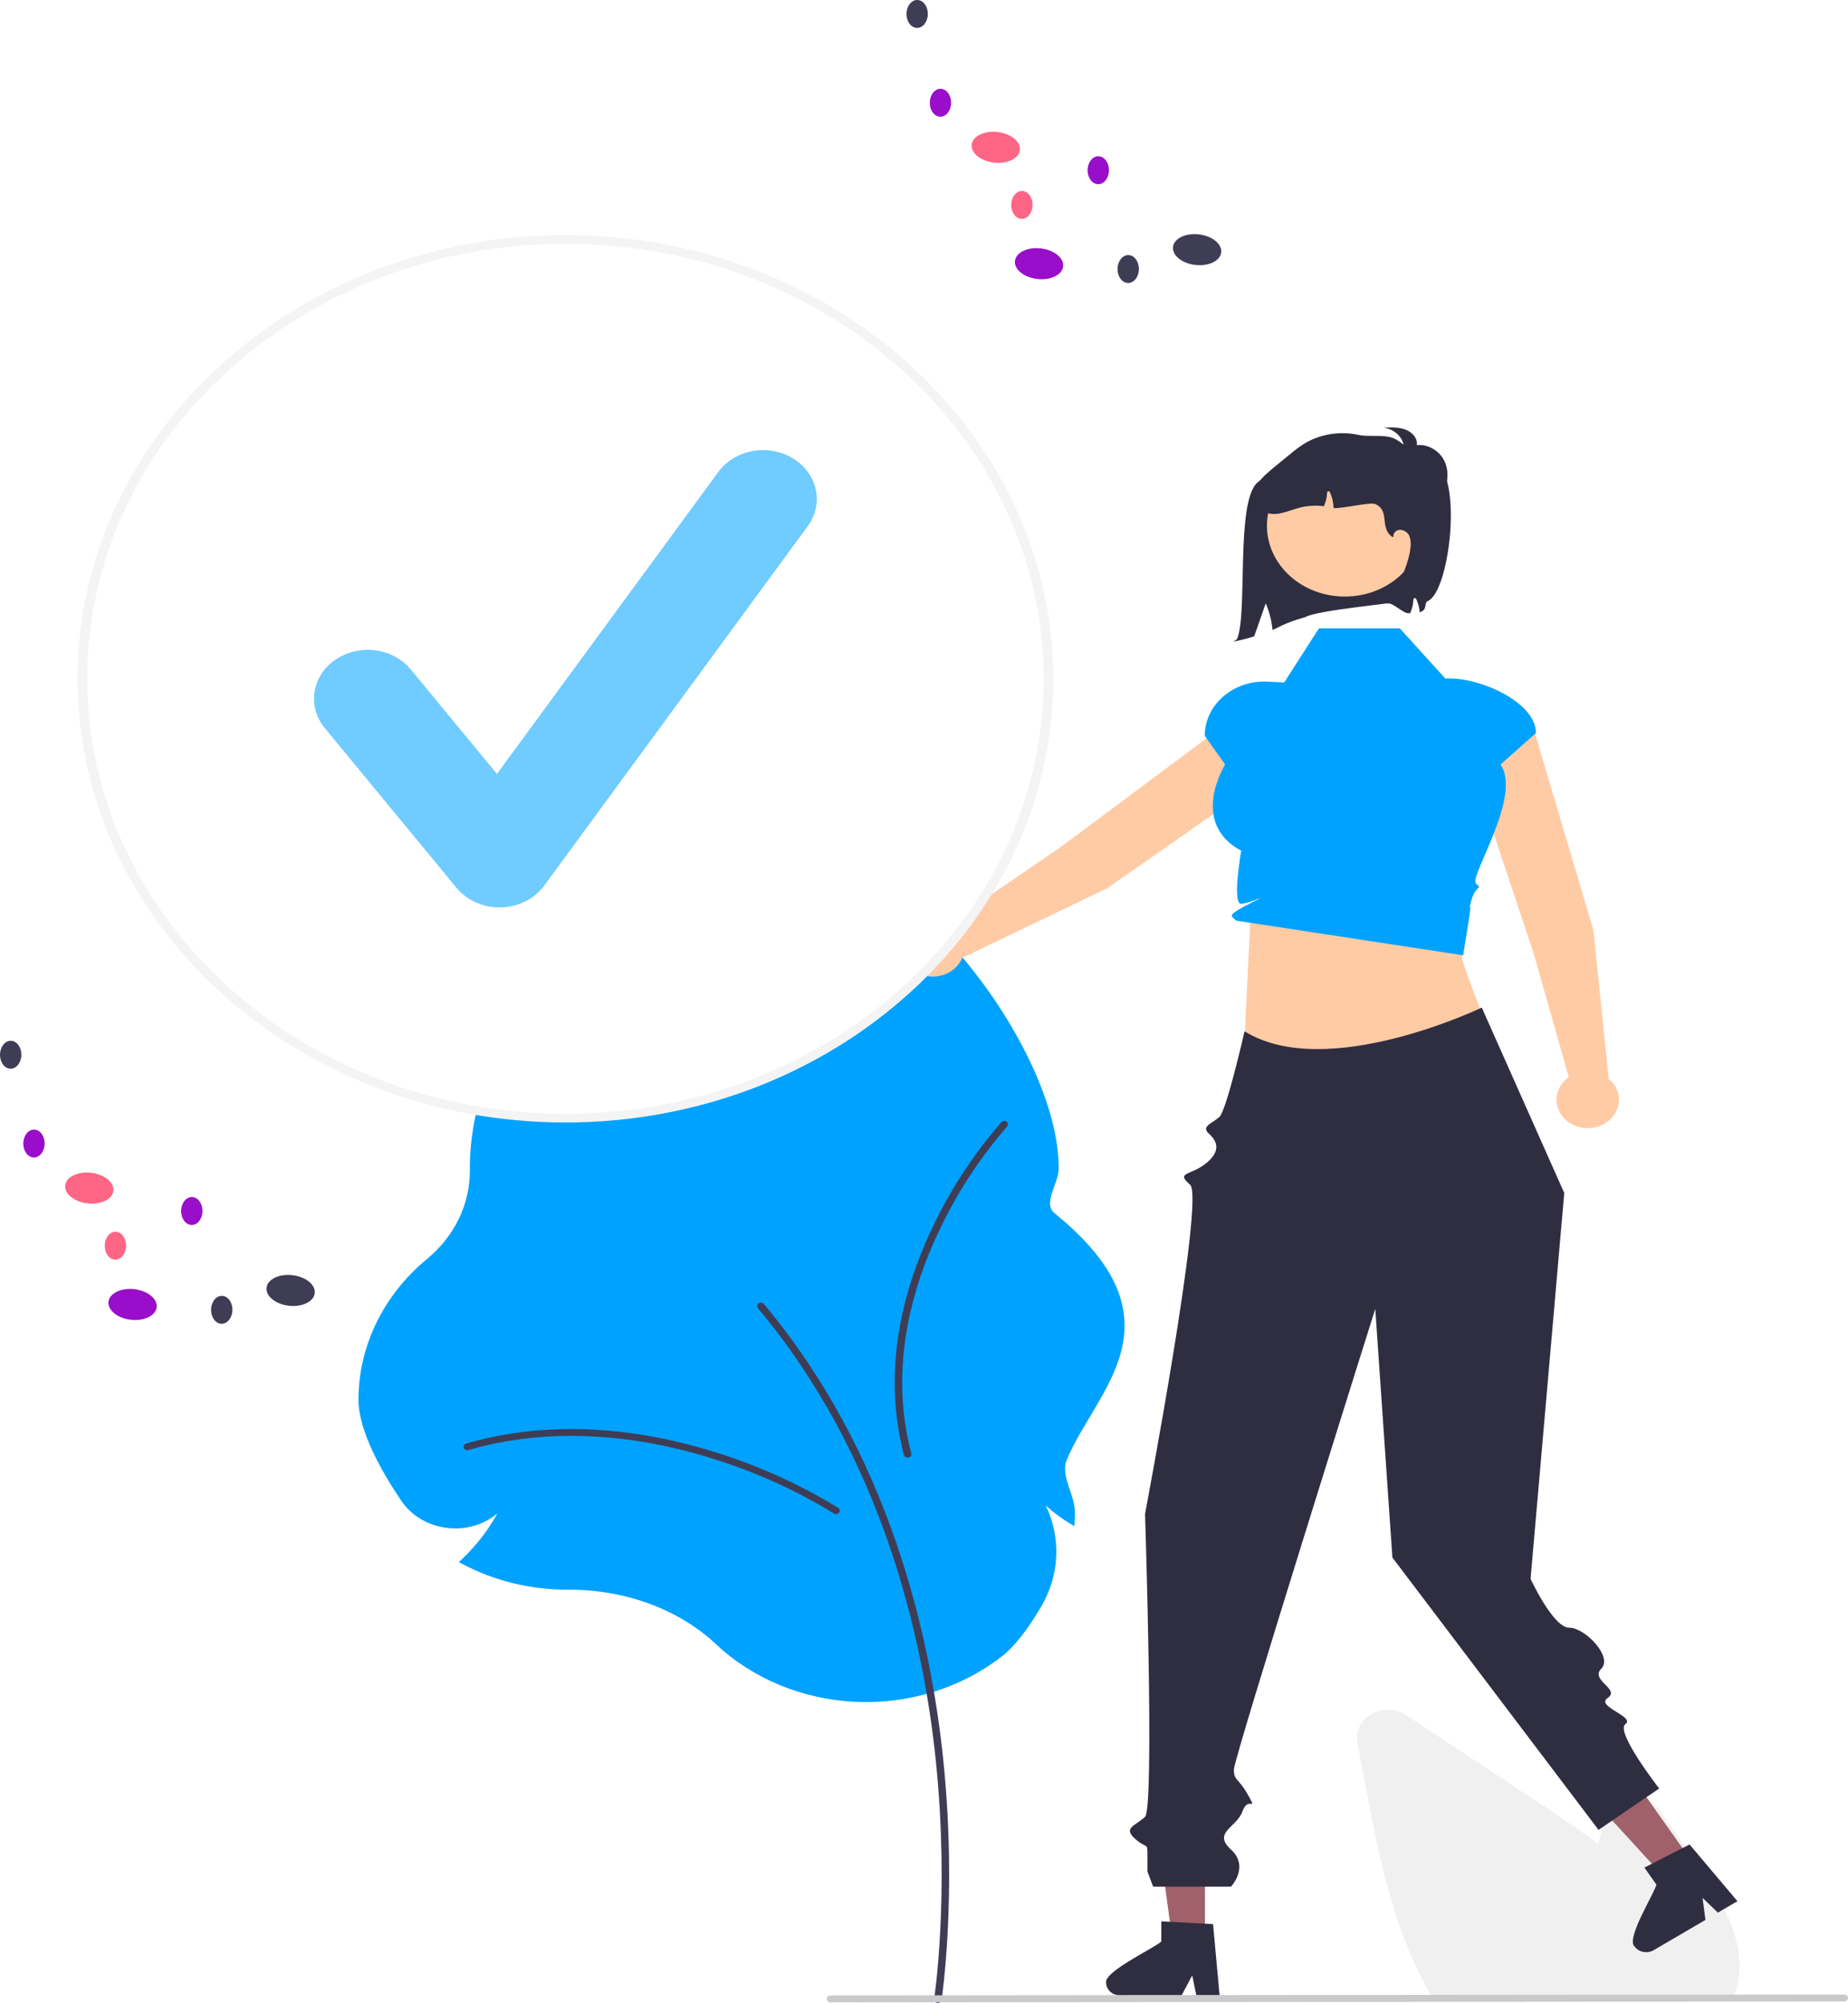 <svg width="323" height="350" viewBox="0 0 323 350" fill="none" xmlns="http://www.w3.org/2000/svg">
<rect x="0" y="0" width="323" height="350" fill="#808080" stroke="none"/>
<g clip-path="url(#clip0_45_4481)">
<rect width="323" height="350" fill="white"/>
<path d="M125.101 287.267C118.674 281.24 109.36 277.783 99.548 277.783L99.17 277.784C92.707 277.786 86.359 276.228 80.776 273.268L80.195 272.96L80.663 272.521C83.196 270.138 85.311 267.415 86.934 264.447C85.782 265.425 84.407 266.16 82.907 266.6C81.407 267.041 79.819 267.176 78.255 266.997C76.604 266.818 75.019 266.301 73.619 265.486C72.219 264.671 71.04 263.577 70.171 262.289C66.742 257.229 62.654 250.05 62.654 244.581C62.659 239.958 63.724 235.387 65.779 231.16C67.835 226.932 70.837 223.14 74.594 220.025C76.973 218.075 78.872 215.691 80.169 213.029C81.467 210.366 82.132 207.485 82.123 204.573L82.121 204.159C82.12 200.325 82.635 196.506 83.655 192.786L83.759 192.41L84.184 192.424C86.925 192.509 89.667 192.3 92.355 191.801C89.834 191.52 87.368 190.924 85.027 190.029L84.57 189.861L84.725 189.435C95.422 183.412 119.569 186.531 133.585 157.373C144.95 133.73 185.05 178.361 185.05 204.159C185.05 206.791 182.184 210.27 184.329 212.01C207.515 230.818 191.517 242.895 186.473 255.048C185.277 257.931 187.871 261.096 187.871 264.216C187.871 264.745 187.857 265.291 187.827 265.84L187.783 266.683L187.009 266.215C185.48 265.304 184.063 264.247 182.781 263.061C184.111 265.843 184.737 268.861 184.615 271.893C184.492 274.924 183.624 277.892 182.073 280.578C179.643 284.748 177.293 287.733 175.086 289.45C168.019 294.949 158.908 297.786 149.617 297.38C140.326 296.974 131.556 293.357 125.101 287.267H125.101Z" fill="#00A2FF"/>
<path d="M163.918 350C164.076 350 164.229 349.948 164.348 349.854C164.467 349.759 164.545 349.629 164.567 349.487C164.595 349.309 167.328 331.388 164.874 307.57C162.607 285.574 155.328 253.891 133.523 227.871C133.471 227.808 133.405 227.756 133.331 227.716C133.256 227.677 133.174 227.651 133.088 227.64C133.003 227.63 132.916 227.635 132.832 227.655C132.749 227.675 132.671 227.71 132.602 227.757C132.533 227.805 132.476 227.864 132.432 227.932C132.389 228 132.361 228.075 132.349 228.153C132.338 228.23 132.343 228.309 132.365 228.385C132.387 228.461 132.426 228.532 132.478 228.595C154.095 254.39 161.315 285.84 163.566 307.681C166.006 331.36 163.295 349.142 163.267 349.319C163.254 349.403 163.261 349.49 163.287 349.572C163.314 349.654 163.36 349.73 163.422 349.794C163.483 349.859 163.56 349.911 163.645 349.946C163.731 349.982 163.824 350 163.918 350V350Z" fill="#3F3D56"/>
<path d="M146.124 264.574C146.263 264.574 146.398 264.534 146.51 264.46C146.622 264.386 146.706 264.281 146.749 264.161C146.792 264.041 146.792 263.912 146.749 263.792C146.706 263.672 146.623 263.568 146.51 263.494C140.297 259.67 133.585 256.563 126.529 254.245C115.505 250.575 98.741 247.248 81.483 252.242C81.4 252.266 81.324 252.304 81.258 252.355C81.192 252.405 81.137 252.467 81.098 252.537C81.058 252.607 81.034 252.683 81.026 252.761C81.019 252.839 81.029 252.918 81.055 252.993C81.081 253.068 81.123 253.137 81.179 253.197C81.235 253.257 81.303 253.306 81.38 253.342C81.456 253.378 81.54 253.4 81.626 253.407C81.712 253.413 81.799 253.404 81.881 253.38C98.786 248.489 115.246 251.761 126.077 255.366C133.02 257.645 139.625 260.699 145.738 264.46C145.85 264.534 145.985 264.574 146.124 264.574Z" fill="#3F3D56"/>
<path d="M176.18 196.507C176.19 196.381 176.156 196.256 176.083 196.149C176.01 196.042 175.901 195.958 175.772 195.911C175.644 195.863 175.502 195.854 175.368 195.884C175.233 195.914 175.112 195.982 175.023 196.079C170.381 201.438 166.489 207.302 163.439 213.534C158.619 223.268 153.762 238.231 157.998 254.243C158.018 254.319 158.054 254.391 158.105 254.454C158.156 254.518 158.22 254.572 158.293 254.613C158.367 254.654 158.449 254.681 158.534 254.693C158.619 254.706 158.706 254.703 158.79 254.684C158.874 254.666 158.953 254.633 159.023 254.586C159.093 254.54 159.152 254.482 159.197 254.415C159.242 254.348 159.272 254.274 159.285 254.196C159.299 254.119 159.295 254.04 159.275 253.963C155.126 238.28 159.901 223.588 164.636 214.025C167.635 207.892 171.462 202.122 176.027 196.849C176.116 196.753 176.17 196.633 176.18 196.507Z" fill="#3F3D56"/>
<path d="M302.848 349.368H250.57L250.345 348.997C249.677 347.895 249.031 346.727 248.428 345.527C243.043 335.044 240.767 323.055 238.759 312.478L237.247 304.505C237.064 303.539 237.202 302.546 237.643 301.652C238.084 300.758 238.809 300.004 239.724 299.487C240.64 298.97 241.704 298.713 242.781 298.749C243.858 298.785 244.898 299.112 245.769 299.689C253.714 304.945 261.662 310.197 269.613 315.443C272.624 317.435 276.062 319.74 279.355 322.232C279.672 320.829 280.005 319.421 280.337 318.034C280.566 317.076 281.104 316.202 281.883 315.523C282.662 314.845 283.645 314.394 284.708 314.226C285.77 314.059 286.864 314.185 287.847 314.586C288.831 314.987 289.661 315.646 290.231 316.478L296.347 325.414C300.809 331.939 304.746 338.369 303.944 345.304C303.948 345.389 303.941 345.473 303.923 345.556C303.762 346.695 303.465 347.815 303.035 348.895L302.848 349.368Z" fill="#F0F0F0"/>
<path d="M278.492 162.491L268.403 128.536C267.971 127.098 266.934 125.873 265.517 125.124C264.1 124.375 262.416 124.163 260.829 124.533C260.008 124.725 259.238 125.067 258.567 125.537C257.895 126.008 257.336 126.598 256.924 127.272C256.512 127.946 256.255 128.688 256.169 129.455C256.082 130.222 256.169 130.997 256.423 131.733L268.092 166.711L274.198 188.238C273.308 188.855 272.65 189.706 272.311 190.676C271.973 191.645 271.97 192.686 272.305 193.657C272.64 194.628 273.295 195.481 274.182 196.102C275.068 196.722 276.144 197.079 277.261 197.124C278.379 197.17 279.485 196.901 280.429 196.355C281.373 195.809 282.109 195.012 282.537 194.072C282.966 193.132 283.066 192.096 282.823 191.102C282.581 190.109 282.009 189.208 281.183 188.521L278.492 162.491Z" fill="#FFCBA5"/>
<path d="M193.593 155.178L224.248 133.726C225.544 132.814 226.393 131.475 226.613 129.998C226.833 128.522 226.405 127.026 225.422 125.833C224.914 125.216 224.272 124.7 223.537 124.316C222.802 123.931 221.989 123.687 221.147 123.598C220.305 123.509 219.452 123.577 218.639 123.798C217.827 124.018 217.072 124.387 216.422 124.881L185.33 148.052L165.785 161.407C164.817 160.896 163.701 160.667 162.586 160.753C161.471 160.839 160.412 161.235 159.554 161.887C158.695 162.539 158.078 163.416 157.786 164.398C157.494 165.38 157.542 166.42 157.923 167.377C158.304 168.333 159 169.16 159.915 169.744C160.831 170.329 161.922 170.643 163.041 170.644C164.16 170.645 165.252 170.333 166.169 169.749C167.086 169.166 167.783 168.341 168.166 167.385L193.593 155.178Z" fill="#FFCBA5"/>
<path d="M218.578 160.109L217.227 187.549L259.654 179.165C256.043 168.139 253.588 166.258 256.301 158.585L218.578 160.109Z" fill="#FFCBA5"/>
<path d="M244.666 109.803H230.529L224.458 119.25L221.565 119.105C220.15 119.033 218.734 119.226 217.404 119.669C216.073 120.112 214.856 120.798 213.827 121.683C212.798 122.569 211.978 123.636 211.418 124.82C210.857 126.003 210.568 127.278 210.568 128.567L214.133 133.59C214.133 133.59 207.758 143.691 216.941 148.661C216.941 148.661 215.303 158.024 216.941 157.923C218.578 157.822 222.351 155.917 218.578 157.822C214.806 159.728 215.087 159.984 215.575 160.428L216.063 160.871L255.729 166.927C255.729 166.927 256.89 159.936 257.015 158.688C257.14 157.441 256.301 160.49 257.14 157.441C257.978 154.392 259.235 155.536 257.978 154.392C256.721 153.249 266.125 139.084 262.261 133.59L268.457 128.095C268.457 122.825 259.147 118.552 253.351 118.552H252.608L244.666 109.803Z" fill="#00A2FF"/>
<path d="M210.604 338.789H204.882L202.16 318.721L210.605 318.721L210.604 338.789Z" fill="#A0616A"/>
<path d="M193.334 346.466C193.337 347.048 193.592 347.607 194.045 348.019C194.498 348.432 195.111 348.665 195.752 348.669H206.524L206.858 348.04L208.381 345.182L208.971 348.04L209.102 348.669H213.165L213.107 348.036L212.023 336.223L210.606 336.144L204.483 335.814L202.978 335.73V339.258C201.837 340.361 192.879 344.535 193.334 346.466Z" fill="#2F2E41"/>
<path d="M295.642 325.161L290.83 327.976L276.6 312.438L283.703 308.284L295.642 325.161Z" fill="#A0616A"/>
<path d="M285.686 340.113C286.035 340.602 286.582 340.946 287.208 341.07C287.835 341.194 288.489 341.089 289.031 340.777L298.089 335.478L297.996 334.785L297.576 331.631L299.774 333.745L300.258 334.21L303.674 332.211L303.249 331.707L295.309 322.305L294.07 322.936L288.724 325.671L287.409 326.341L289.508 329.307C289.205 330.797 284.155 338.713 285.686 340.113Z" fill="#2F2E41"/>
<path d="M322.335 349.734L145.156 349.891C144.979 349.891 144.81 349.826 144.685 349.712C144.561 349.598 144.491 349.444 144.491 349.283C144.491 349.122 144.561 348.968 144.685 348.854C144.81 348.74 144.979 348.676 145.156 348.675L322.335 348.518C322.512 348.519 322.681 348.583 322.806 348.697C322.93 348.811 323 348.965 323 349.126C323 349.287 322.93 349.441 322.806 349.555C322.681 349.669 322.512 349.734 322.335 349.734Z" fill="#CACACA"/>
<path d="M258.99 176.065C258.99 176.065 231.869 189.109 217.525 180.21C217.525 180.21 214.387 194.028 213.129 195.172C211.872 196.315 209.869 196.813 211.289 198.089C212.71 199.364 213.501 201.087 210.8 203.274C208.1 205.462 205.407 204.768 208.011 207.02C210.615 209.273 200.136 264.535 200.136 264.535C200.136 264.535 201.813 315.926 200.136 317.48C198.459 319.034 196.218 319.382 198.387 321.304C200.555 323.226 200.555 321.736 200.555 324.387V327.038L201.547 329.672H215.156C215.156 329.672 218.441 326.203 215.156 323.19C211.872 320.178 216.156 319.353 217.158 316.526C218.159 313.699 219.836 316.748 218.159 313.699C216.483 310.65 215.677 311.23 215.661 309.225C215.644 307.22 240.374 228.71 240.374 228.71L243.369 272.164L279.397 319.754L290.001 312.522C290.001 312.522 282.28 302.639 284.086 301.28C285.891 299.922 278.765 298.218 281.012 296.685C283.259 295.153 277.849 293.608 279.888 291.577C281.927 289.545 277.079 284.425 274.27 284.425C271.461 284.425 267.518 275.889 267.518 275.889L273.404 208.46L258.99 176.065Z" fill="#2F2E41"/>
<path d="M230.244 82.067C230.053 82.296 228.523 82.173 226.685 81.928C223.049 81.446 222.553 82.019 219.836 84.267C215.898 87.524 218.137 107.385 216.202 111.688L215.577 112.107C216.817 111.892 218.035 111.582 219.217 111.181C219.885 109.265 220.555 107.342 221.229 105.427C221.866 106.917 222.266 108.482 222.418 110.074C223.354 109.739 224.284 108.918 228.195 107.818C230.164 106.603 244.41 105.382 246.242 104.848C250.89 90.468 243.399 84.652 230.244 82.067Z" fill="#2F2E41"/>
<path d="M235.054 104.241C242.573 104.241 248.668 98.699 248.668 91.862C248.668 85.026 242.573 79.484 235.054 79.484C227.536 79.484 221.44 85.026 221.44 91.862C221.44 98.699 227.536 104.241 235.054 104.241Z" fill="#FFCBA5"/>
<path d="M243.626 80.976C242.858 80.873 242.12 80.638 241.45 80.282C241.118 80.1 240.849 79.836 240.674 79.522C240.498 79.207 240.424 78.853 240.459 78.502C240.627 77.623 241.72 77.097 242.7 77.151C243.676 77.279 244.603 77.62 245.402 78.145C245.314 77.295 244.915 76.497 244.268 75.878C243.621 75.259 242.764 74.856 241.835 74.733C243.124 74.67 244.464 74.614 245.656 75.065C246.848 75.516 247.841 76.632 247.626 77.789C249.63 77.554 251.605 78.824 252.433 80.5C253.26 82.176 253.096 84.144 252.435 85.88C252.37 86.145 252.243 86.395 252.062 86.613C251.881 86.83 251.651 87.009 251.388 87.138C250.713 87.371 249.988 86.981 249.403 86.596C246.351 84.587 243.573 82.254 241.128 79.647" fill="#2F2E41"/>
<path d="M249.562 105.023C248.985 105.27 249.285 106.189 248.837 106.601C248.642 106.775 248.407 106.908 248.149 106.989C248.082 106.222 247.885 105.469 247.567 104.756C247.508 104.626 247.411 104.482 247.261 104.493C247.085 104.512 247.038 104.722 247.034 104.878C246.999 105.653 246.81 106.416 246.477 107.13C246.473 107.138 246.468 107.149 246.464 107.157C246.334 107.153 246.2 107.149 246.074 107.146C245.102 107.111 242.948 104.84 242.47 105.61C244.155 102.892 246.209 98.807 246.523 95.701C246.632 95.05 246.579 94.386 246.368 93.757C246.258 93.444 246.051 93.166 245.772 92.957C245.494 92.748 245.155 92.615 244.796 92.576C244.619 92.568 244.442 92.597 244.279 92.659C244.115 92.721 243.969 92.815 243.85 92.934C243.731 93.053 243.642 93.195 243.591 93.35C243.539 93.504 243.526 93.666 243.551 93.826L243.308 93.795C241.053 92.126 242.998 89.226 240.374 88.079C239.485 87.69 234.045 88.989 233.085 88.761C233.065 87.841 232.859 86.933 232.477 86.081C232.419 85.952 232.322 85.807 232.171 85.818C231.995 85.838 231.949 86.047 231.945 86.203C231.909 86.978 231.721 87.742 231.388 88.456C230.058 88.284 228.704 88.349 227.401 88.646C226.253 88.921 225.163 89.393 224.011 89.645C223.441 89.804 222.841 89.855 222.249 89.796C221.657 89.737 221.084 89.569 220.565 89.302C219.102 88.41 218.847 86.436 219.576 84.98C220.104 84.046 220.817 83.209 221.68 82.51C222.338 81.931 223.021 81.375 223.705 80.818C224.317 80.319 224.929 79.82 225.54 79.32C226.311 78.661 227.132 78.052 227.997 77.499C229.378 76.675 230.929 76.118 232.556 75.859C234.183 75.601 235.851 75.648 237.457 75.997C239.385 76.416 241.963 75.826 243.727 76.645C244.649 77.076 246.691 78.726 247.499 79.313C249.57 80.811 248.169 79.59 250.434 80.456C255.834 82.521 253.446 103.36 249.562 105.023Z" fill="#2F2E41"/>
<path d="M98.825 195.373C145.453 195.373 183.253 161.003 183.253 118.606C183.253 76.208 145.453 41.838 98.825 41.838C52.196 41.838 14.396 76.208 14.396 118.606C14.396 161.003 52.196 195.373 98.825 195.373Z" fill="white"/>
<path d="M98.825 196.14C51.806 196.14 13.554 161.358 13.554 118.606C13.554 75.853 51.806 41.072 98.825 41.072C145.843 41.072 184.095 75.853 184.095 118.606C184.095 161.358 145.843 196.14 98.825 196.14ZM98.825 42.604C52.736 42.604 15.239 76.698 15.239 118.606C15.239 160.513 52.736 194.607 98.825 194.607C144.914 194.607 182.41 160.513 182.41 118.606C182.41 76.698 144.914 42.604 98.825 42.604Z" fill="#F4F4F5"/>
<path d="M87.307 158.56C85.849 158.56 84.411 158.251 83.107 157.658C81.803 157.065 80.669 156.204 79.795 155.143L56.761 127.218C56.021 126.321 55.483 125.3 55.177 124.214C54.871 123.128 54.803 121.997 54.978 120.887C55.152 119.777 55.565 118.709 56.194 117.744C56.822 116.779 57.653 115.936 58.64 115.263C59.627 114.591 60.749 114.101 61.944 113.823C63.139 113.545 64.382 113.483 65.603 113.642C66.824 113.8 67.998 114.176 69.06 114.747C70.121 115.319 71.048 116.075 71.788 116.972L86.857 135.239L125.56 82.453C126.942 80.57 129.091 79.263 131.532 78.82C133.974 78.377 136.509 78.833 138.581 80.089C140.652 81.345 142.091 83.297 142.58 85.517C143.069 87.737 142.569 90.042 141.189 91.927L95.122 154.757C94.289 155.893 93.168 156.831 91.854 157.492C90.539 158.154 89.07 158.519 87.569 158.557C87.481 158.558 87.394 158.56 87.307 158.56Z" fill="#00A2FF" fill-opacity="0.56"/>
<path d="M185.81 46.634C186.045 45.167 184.355 43.728 182.034 43.421C179.714 43.114 177.643 44.055 177.408 45.523C177.173 46.99 178.863 48.429 181.184 48.736C183.504 49.043 185.576 48.102 185.81 46.634Z" fill="#990ECA"/>
<path d="M213.436 44.183C213.671 42.716 211.981 41.277 209.66 40.97C207.34 40.663 205.268 41.604 205.034 43.072C204.799 44.539 206.489 45.978 208.81 46.285C211.13 46.592 213.201 45.651 213.436 44.183Z" fill="#3F3D56"/>
<path d="M178.245 26.298C178.48 24.831 176.789 23.392 174.469 23.085C172.148 22.778 170.077 23.719 169.842 25.187C169.607 26.654 171.298 28.093 173.618 28.4C175.939 28.707 178.01 27.766 178.245 26.298Z" fill="#FF6584"/>
<path d="M166.241 17.968C166.252 16.621 165.426 15.523 164.395 15.515C163.364 15.508 162.519 16.595 162.508 17.942C162.497 19.29 163.323 20.388 164.354 20.395C165.385 20.402 166.23 19.316 166.241 17.968Z" fill="#990ECA"/>
<path d="M162.17 2.453C162.181 1.105 161.355 0.007 160.324 3.23735e-05C159.293 -0.007 158.448 1.079 158.437 2.427C158.426 3.774 159.253 4.872 160.283 4.879C161.314 4.886 162.159 3.8 162.17 2.453Z" fill="#3F3D56"/>
<path d="M193.827 29.759C193.838 28.411 193.011 27.313 191.98 27.306C190.95 27.299 190.105 28.386 190.094 29.733C190.082 31.081 190.909 32.179 191.94 32.186C192.971 32.193 193.815 31.106 193.827 29.759Z" fill="#990ECA"/>
<path d="M180.476 35.82C180.488 34.472 179.661 33.374 178.63 33.367C177.599 33.36 176.755 34.447 176.743 35.794C176.732 37.141 177.559 38.239 178.59 38.246C179.62 38.254 180.465 37.167 180.476 35.82Z" fill="#FF6584"/>
<path d="M199.06 47.022C199.072 45.674 198.245 44.576 197.214 44.569C196.183 44.562 195.339 45.648 195.327 46.996C195.316 48.343 196.143 49.441 197.174 49.448C198.205 49.456 199.049 48.369 199.06 47.022Z" fill="#3F3D56"/>
<path d="M27.373 228.5C27.608 227.032 25.918 225.593 23.597 225.286C21.277 224.979 19.206 225.92 18.971 227.388C18.736 228.856 20.426 230.294 22.747 230.601C25.067 230.908 27.139 229.967 27.373 228.5Z" fill="#990ECA"/>
<path d="M54.999 226.048C55.234 224.581 53.544 223.142 51.223 222.835C48.903 222.528 46.831 223.469 46.597 224.937C46.362 226.404 48.052 227.843 50.373 228.15C52.693 228.457 54.764 227.516 54.999 226.048Z" fill="#3F3D56"/>
<path d="M19.808 208.163C20.043 206.695 18.353 205.257 16.032 204.95C13.712 204.643 11.641 205.584 11.406 207.051C11.171 208.519 12.861 209.958 15.182 210.265C17.502 210.572 19.574 209.631 19.808 208.163Z" fill="#FF6584"/>
<path d="M7.804 199.833C7.815 198.486 6.989 197.388 5.958 197.381C4.927 197.374 4.082 198.46 4.071 199.808C4.06 201.155 4.886 202.253 5.917 202.26C6.948 202.267 7.793 201.181 7.804 199.833Z" fill="#990ECA"/>
<path d="M3.733 184.318C3.745 182.97 2.918 181.872 1.887 181.865C0.856 181.858 0.011 182.945 0 184.292C-0.011 185.639 0.816 186.737 1.847 186.745C2.877 186.752 3.722 185.665 3.733 184.318Z" fill="#3F3D56"/>
<path d="M35.39 211.624C35.401 210.276 34.574 209.178 33.543 209.171C32.513 209.164 31.668 210.251 31.657 211.598C31.645 212.946 32.472 214.044 33.503 214.051C34.534 214.058 35.378 212.971 35.39 211.624Z" fill="#990ECA"/>
<path d="M22.04 217.685C22.051 216.337 21.224 215.239 20.193 215.232C19.162 215.225 18.318 216.312 18.306 217.659C18.295 219.006 19.122 220.104 20.153 220.111C21.183 220.119 22.028 219.032 22.04 217.685Z" fill="#FF6584"/>
<path d="M40.623 228.887C40.635 227.539 39.808 226.441 38.777 226.434C37.746 226.427 36.902 227.513 36.89 228.861C36.879 230.208 37.706 231.306 38.737 231.313C39.767 231.32 40.612 230.234 40.623 228.887Z" fill="#3F3D56"/>
</g>
<defs>
<clipPath id="clip0_45_4481">
<rect width="323" height="350" fill="white"/>
</clipPath>
</defs>
</svg>
